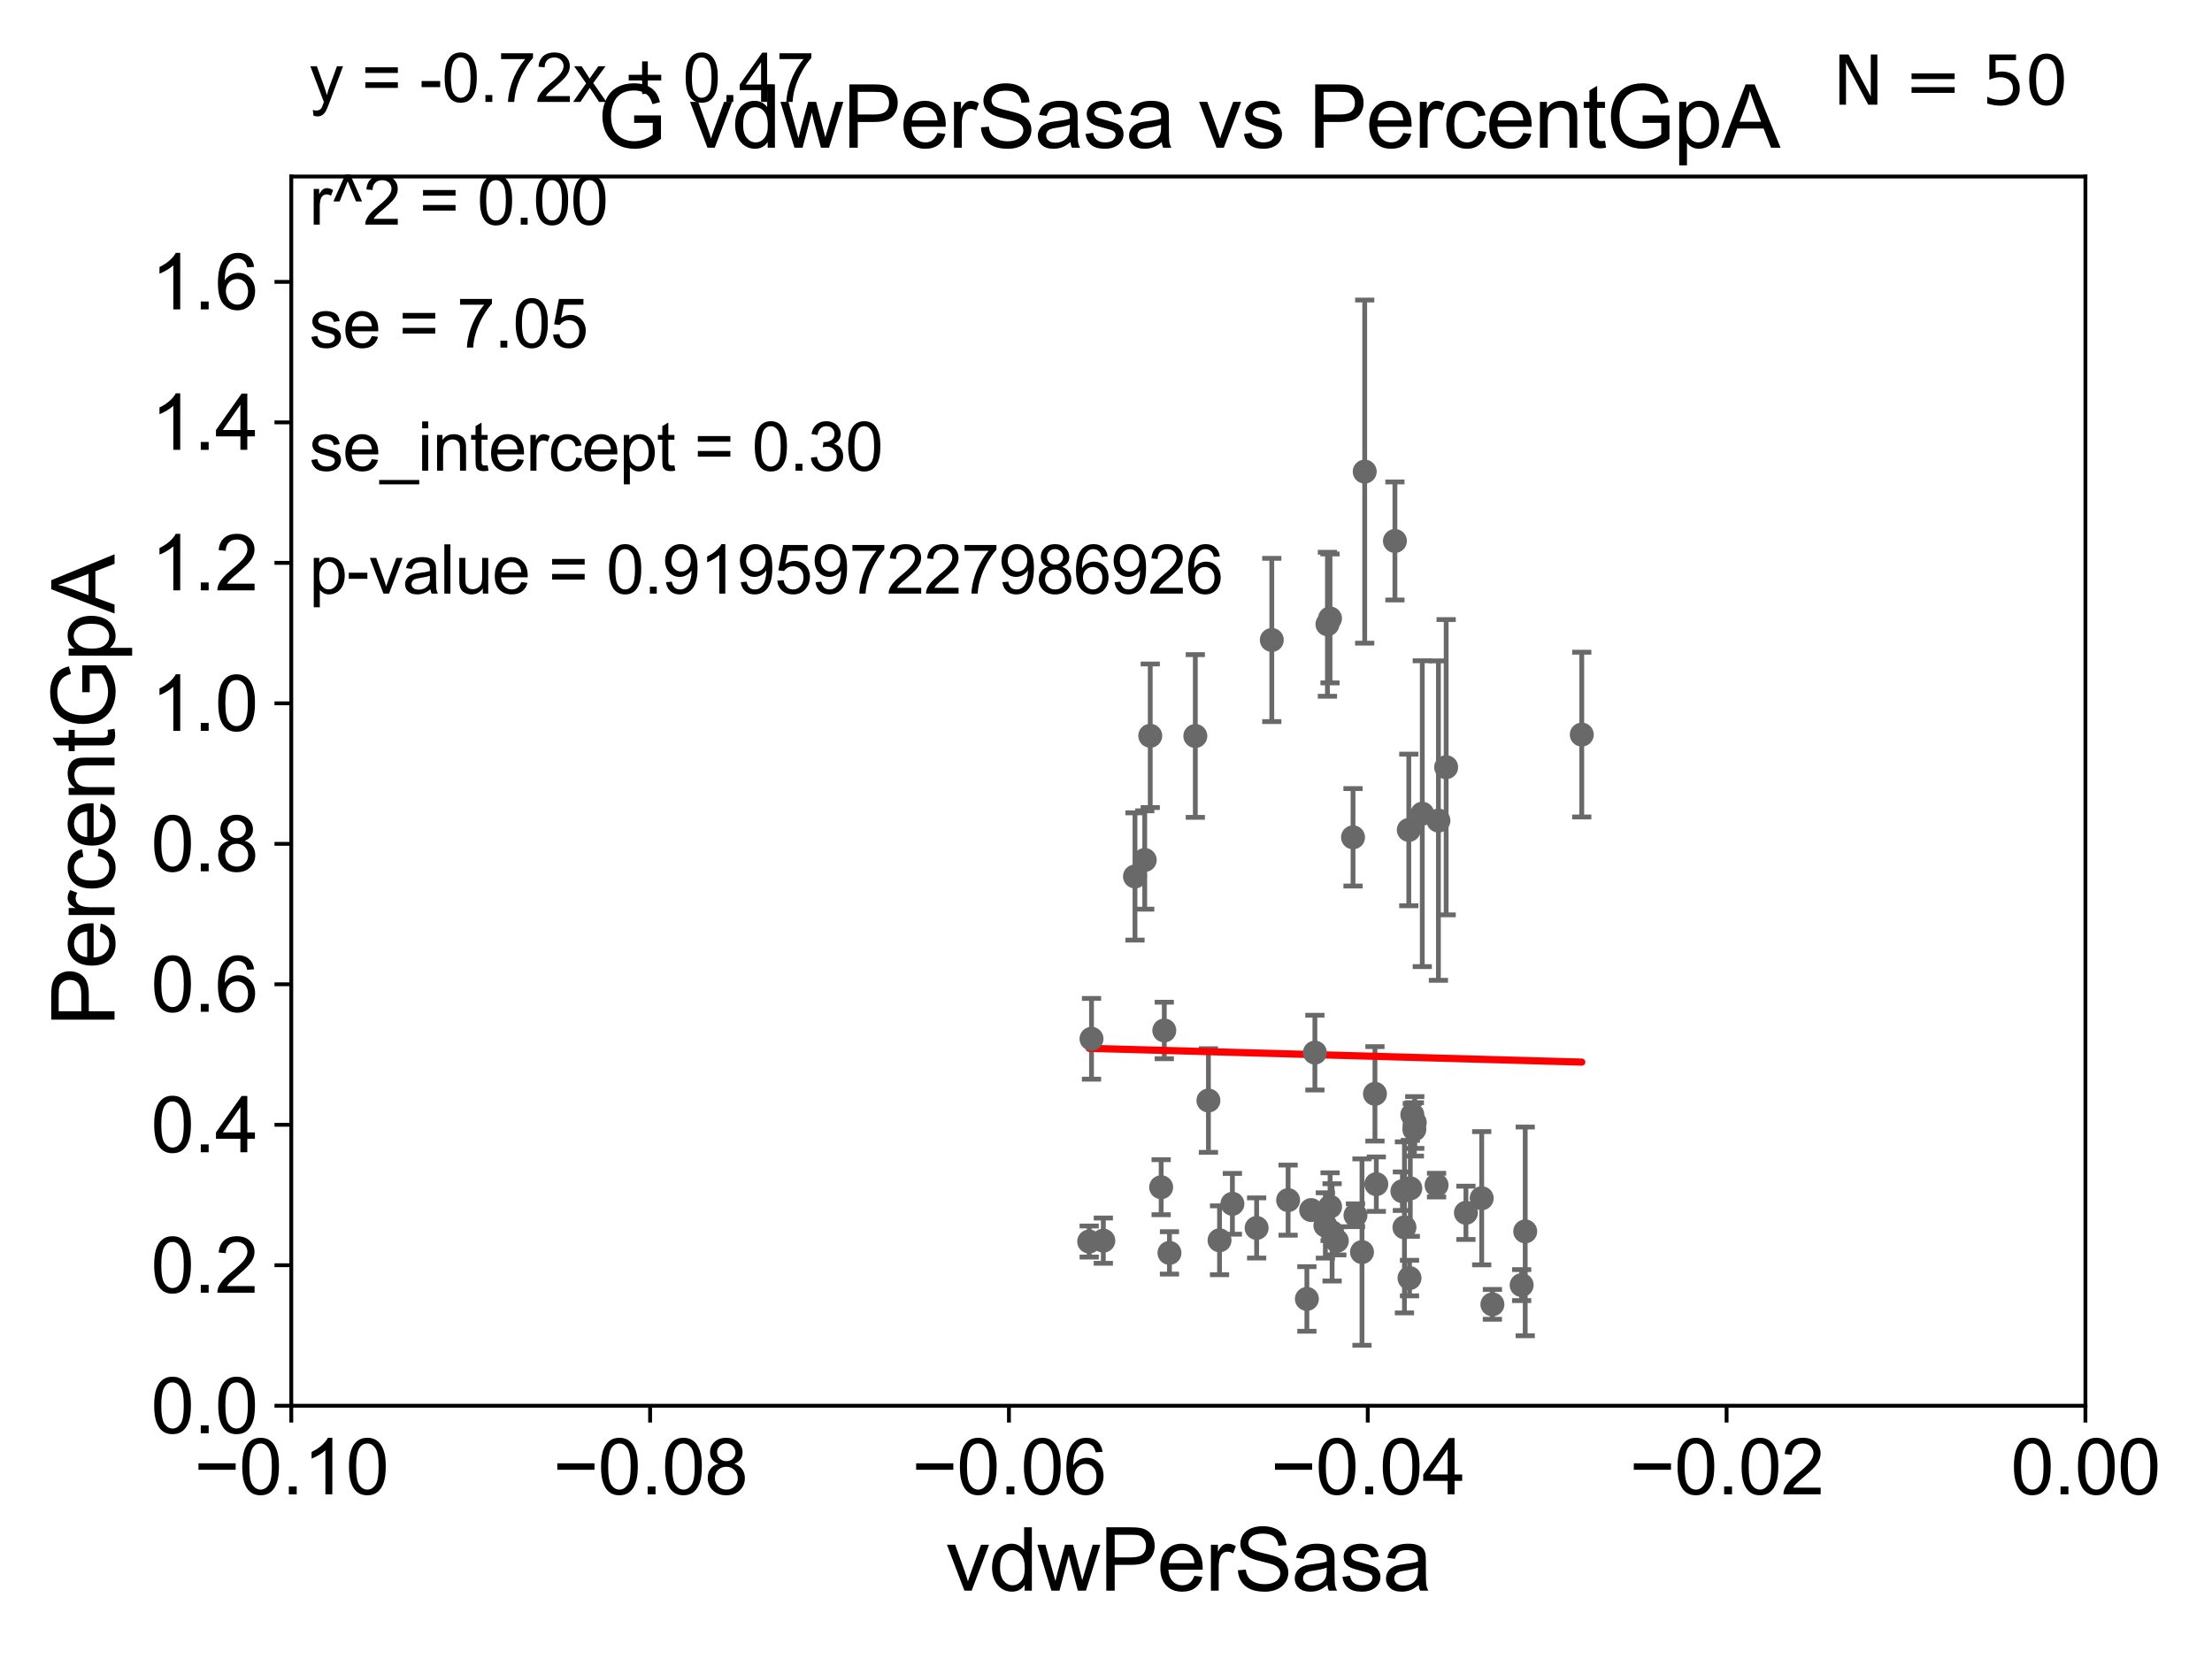 <?xml version="1.0" encoding="utf-8" standalone="no"?>
<!DOCTYPE svg PUBLIC "-//W3C//DTD SVG 1.1//EN"
  "http://www.w3.org/Graphics/SVG/1.1/DTD/svg11.dtd">
<svg xmlns:xlink="http://www.w3.org/1999/xlink" width="460.8pt" height="345.6pt" viewBox="0 0 460.8 345.6" xmlns="http://www.w3.org/2000/svg" version="1.1">
 <defs>
  <style type="text/css">*{stroke-linejoin: round; stroke-linecap: butt}</style>
 </defs>
 <g id="figure_1">
  <g id="patch_1">
   <path d="M 0 345.6 
L 460.8 345.6 
L 460.8 0 
L 0 0 
z
" style="fill: #ffffff"/>
  </g>
  <g id="axes_1">
   <g id="patch_2">
    <path d="M 60.68 292.84 
L 434.43 292.84 
L 434.43 36.775 
L 60.68 36.775 
z
" style="fill: #ffffff"/>
   </g>
   <g id="PathCollection_1">
    <defs>
     <path id="mda7155a7dc" d="M 0 1.118 
C 0.297 1.118 0.581 1 0.791 0.791 
C 1 0.581 1.118 0.297 1.118 0 
C 1.118 -0.297 1 -0.581 0.791 -0.791 
C 0.581 -1 0.297 -1.118 0 -1.118 
C -0.297 -1.118 -0.581 -1 -0.791 -0.791 
C -1 -0.581 -1.118 -0.297 -1.118 0 
C -1.118 0.297 -1 0.581 -0.791 0.791 
C -0.581 1 -0.297 1.118 0 1.118 
z
" style="stroke: #696969"/>
    </defs>
    <g clip-path="url(#p3c24a3adcf)">
     <use xlink:href="#mda7155a7dc" x="278.483" y="258.487" style="fill: #696969; stroke: #696969"/>
     <use xlink:href="#mda7155a7dc" x="277.5" y="256.723" style="fill: #696969; stroke: #696969"/>
     <use xlink:href="#mda7155a7dc" x="268.336" y="250.009" style="fill: #696969; stroke: #696969"/>
     <use xlink:href="#mda7155a7dc" x="308.668" y="249.613" style="fill: #696969; stroke: #696969"/>
     <use xlink:href="#mda7155a7dc" x="301.26" y="159.824" style="fill: #696969; stroke: #696969"/>
     <use xlink:href="#mda7155a7dc" x="282.373" y="253.157" style="fill: #696969; stroke: #696969"/>
     <use xlink:href="#mda7155a7dc" x="243.62" y="261.002" style="fill: #696969; stroke: #696969"/>
     <use xlink:href="#mda7155a7dc" x="299.648" y="170.946" style="fill: #696969; stroke: #696969"/>
     <use xlink:href="#mda7155a7dc" x="299.263" y="246.885" style="fill: #696969; stroke: #696969"/>
     <use xlink:href="#mda7155a7dc" x="242.545" y="214.664" style="fill: #696969; stroke: #696969"/>
     <use xlink:href="#mda7155a7dc" x="305.381" y="252.65" style="fill: #696969; stroke: #696969"/>
     <use xlink:href="#mda7155a7dc" x="241.889" y="247.319" style="fill: #696969; stroke: #696969"/>
     <use xlink:href="#mda7155a7dc" x="310.895" y="271.722" style="fill: #696969; stroke: #696969"/>
     <use xlink:href="#mda7155a7dc" x="296.287" y="169.507" style="fill: #696969; stroke: #696969"/>
     <use xlink:href="#mda7155a7dc" x="273.916" y="219.277" style="fill: #696969; stroke: #696969"/>
     <use xlink:href="#mda7155a7dc" x="276.099" y="255.283" style="fill: #696969; stroke: #696969"/>
     <use xlink:href="#mda7155a7dc" x="286.428" y="227.866" style="fill: #696969; stroke: #696969"/>
     <use xlink:href="#mda7155a7dc" x="251.737" y="229.259" style="fill: #696969; stroke: #696969"/>
     <use xlink:href="#mda7155a7dc" x="317.732" y="256.522" style="fill: #696969; stroke: #696969"/>
     <use xlink:href="#mda7155a7dc" x="290.588" y="112.694" style="fill: #696969; stroke: #696969"/>
     <use xlink:href="#mda7155a7dc" x="261.781" y="255.803" style="fill: #696969; stroke: #696969"/>
     <use xlink:href="#mda7155a7dc" x="292.573" y="255.685" style="fill: #696969; stroke: #696969"/>
     <use xlink:href="#mda7155a7dc" x="292.147" y="248.15" style="fill: #696969; stroke: #696969"/>
     <use xlink:href="#mda7155a7dc" x="293.789" y="247.556" style="fill: #696969; stroke: #696969"/>
     <use xlink:href="#mda7155a7dc" x="294.636" y="235.267" style="fill: #696969; stroke: #696969"/>
     <use xlink:href="#mda7155a7dc" x="293.479" y="172.893" style="fill: #696969; stroke: #696969"/>
     <use xlink:href="#mda7155a7dc" x="293.627" y="266.248" style="fill: #696969; stroke: #696969"/>
     <use xlink:href="#mda7155a7dc" x="256.73" y="250.776" style="fill: #696969; stroke: #696969"/>
     <use xlink:href="#mda7155a7dc" x="273.139" y="252.081" style="fill: #696969; stroke: #696969"/>
     <use xlink:href="#mda7155a7dc" x="238.469" y="179.153" style="fill: #696969; stroke: #696969"/>
     <use xlink:href="#mda7155a7dc" x="239.618" y="153.276" style="fill: #696969; stroke: #696969"/>
     <use xlink:href="#mda7155a7dc" x="281.858" y="174.428" style="fill: #696969; stroke: #696969"/>
     <use xlink:href="#mda7155a7dc" x="286.709" y="246.685" style="fill: #696969; stroke: #696969"/>
     <use xlink:href="#mda7155a7dc" x="227.382" y="216.4" style="fill: #696969; stroke: #696969"/>
     <use xlink:href="#mda7155a7dc" x="294.719" y="233.836" style="fill: #696969; stroke: #696969"/>
     <use xlink:href="#mda7155a7dc" x="284.294" y="98.244" style="fill: #696969; stroke: #696969"/>
     <use xlink:href="#mda7155a7dc" x="316.989" y="267.707" style="fill: #696969; stroke: #696969"/>
     <use xlink:href="#mda7155a7dc" x="254.052" y="258.374" style="fill: #696969; stroke: #696969"/>
     <use xlink:href="#mda7155a7dc" x="277.065" y="128.83" style="fill: #696969; stroke: #696969"/>
     <use xlink:href="#mda7155a7dc" x="236.439" y="182.58" style="fill: #696969; stroke: #696969"/>
     <use xlink:href="#mda7155a7dc" x="277.081" y="251.376" style="fill: #696969; stroke: #696969"/>
     <use xlink:href="#mda7155a7dc" x="264.938" y="133.316" style="fill: #696969; stroke: #696969"/>
     <use xlink:href="#mda7155a7dc" x="226.898" y="258.634" style="fill: #696969; stroke: #696969"/>
     <use xlink:href="#mda7155a7dc" x="229.843" y="258.452" style="fill: #696969; stroke: #696969"/>
     <use xlink:href="#mda7155a7dc" x="329.511" y="153.029" style="fill: #696969; stroke: #696969"/>
     <use xlink:href="#mda7155a7dc" x="283.727" y="260.834" style="fill: #696969; stroke: #696969"/>
     <use xlink:href="#mda7155a7dc" x="249.008" y="153.321" style="fill: #696969; stroke: #696969"/>
     <use xlink:href="#mda7155a7dc" x="294.211" y="232.212" style="fill: #696969; stroke: #696969"/>
     <use xlink:href="#mda7155a7dc" x="272.248" y="270.59" style="fill: #696969; stroke: #696969"/>
     <use xlink:href="#mda7155a7dc" x="276.529" y="130.045" style="fill: #696969; stroke: #696969"/>
    </g>
   </g>
   <g id="matplotlib.axis_1">
    <g id="xtick_1">
     <g id="line2d_1">
      <defs>
       <path id="mf4cd183dc4" d="M 0 0 
L 0 3.5 
" style="stroke: #000000; stroke-width: 0.8"/>
      </defs>
      <g>
       <use xlink:href="#mf4cd183dc4" x="60.68" y="292.84" style="stroke: #000000; stroke-width: 0.8"/>
      </g>
     </g>
     <g id="text_1">
      <!-- −0.10 -->
      <g transform="translate(40.439 311.293)scale(0.16 -0.16)">
       <defs>
        <path id="ArialMT-2212" d="M 3381 1997 
L 356 1997 
L 356 2522 
L 3381 2522 
L 3381 1997 
z
" transform="scale(0.016)"/>
        <path id="ArialMT-30" d="M 266 2259 
Q 266 3072 433 3567 
Q 600 4063 929 4331 
Q 1259 4600 1759 4600 
Q 2128 4600 2406 4451 
Q 2684 4303 2865 4023 
Q 3047 3744 3150 3342 
Q 3253 2941 3253 2259 
Q 3253 1453 3087 958 
Q 2922 463 2592 192 
Q 2263 -78 1759 -78 
Q 1097 -78 719 397 
Q 266 969 266 2259 
z
M 844 2259 
Q 844 1131 1108 757 
Q 1372 384 1759 384 
Q 2147 384 2411 759 
Q 2675 1134 2675 2259 
Q 2675 3391 2411 3762 
Q 2147 4134 1753 4134 
Q 1366 4134 1134 3806 
Q 844 3388 844 2259 
z
" transform="scale(0.016)"/>
        <path id="ArialMT-2e" d="M 581 0 
L 581 641 
L 1222 641 
L 1222 0 
L 581 0 
z
" transform="scale(0.016)"/>
        <path id="ArialMT-31" d="M 2384 0 
L 1822 0 
L 1822 3584 
Q 1619 3391 1289 3197 
Q 959 3003 697 2906 
L 697 3450 
Q 1169 3672 1522 3987 
Q 1875 4303 2022 4600 
L 2384 4600 
L 2384 0 
z
" transform="scale(0.016)"/>
       </defs>
       <use xlink:href="#ArialMT-2212"/>
       <use xlink:href="#ArialMT-30" x="58.398"/>
       <use xlink:href="#ArialMT-2e" x="114.014"/>
       <use xlink:href="#ArialMT-31" x="141.797"/>
       <use xlink:href="#ArialMT-30" x="197.412"/>
      </g>
     </g>
    </g>
    <g id="xtick_2">
     <g id="line2d_2">
      <g>
       <use xlink:href="#mf4cd183dc4" x="135.43" y="292.84" style="stroke: #000000; stroke-width: 0.8"/>
      </g>
     </g>
     <g id="text_2">
      <!-- −0.08 -->
      <g transform="translate(115.189 311.293)scale(0.16 -0.16)">
       <defs>
        <path id="ArialMT-38" d="M 1131 2484 
Q 781 2613 612 2850 
Q 444 3088 444 3419 
Q 444 3919 803 4259 
Q 1163 4600 1759 4600 
Q 2359 4600 2725 4251 
Q 3091 3903 3091 3403 
Q 3091 3084 2923 2848 
Q 2756 2613 2416 2484 
Q 2838 2347 3058 2040 
Q 3278 1734 3278 1309 
Q 3278 722 2862 322 
Q 2447 -78 1769 -78 
Q 1091 -78 675 323 
Q 259 725 259 1325 
Q 259 1772 486 2073 
Q 713 2375 1131 2484 
z
M 1019 3438 
Q 1019 3113 1228 2906 
Q 1438 2700 1772 2700 
Q 2097 2700 2305 2904 
Q 2513 3109 2513 3406 
Q 2513 3716 2298 3927 
Q 2084 4138 1766 4138 
Q 1444 4138 1231 3931 
Q 1019 3725 1019 3438 
z
M 838 1322 
Q 838 1081 952 856 
Q 1066 631 1291 507 
Q 1516 384 1775 384 
Q 2178 384 2440 643 
Q 2703 903 2703 1303 
Q 2703 1709 2433 1975 
Q 2163 2241 1756 2241 
Q 1359 2241 1098 1978 
Q 838 1716 838 1322 
z
" transform="scale(0.016)"/>
       </defs>
       <use xlink:href="#ArialMT-2212"/>
       <use xlink:href="#ArialMT-30" x="58.398"/>
       <use xlink:href="#ArialMT-2e" x="114.014"/>
       <use xlink:href="#ArialMT-30" x="141.797"/>
       <use xlink:href="#ArialMT-38" x="197.412"/>
      </g>
     </g>
    </g>
    <g id="xtick_3">
     <g id="line2d_3">
      <g>
       <use xlink:href="#mf4cd183dc4" x="210.18" y="292.84" style="stroke: #000000; stroke-width: 0.8"/>
      </g>
     </g>
     <g id="text_3">
      <!-- −0.06 -->
      <g transform="translate(189.939 311.293)scale(0.16 -0.16)">
       <defs>
        <path id="ArialMT-36" d="M 3184 3459 
L 2625 3416 
Q 2550 3747 2413 3897 
Q 2184 4138 1850 4138 
Q 1581 4138 1378 3988 
Q 1113 3794 959 3422 
Q 806 3050 800 2363 
Q 1003 2672 1297 2822 
Q 1591 2972 1913 2972 
Q 2475 2972 2870 2558 
Q 3266 2144 3266 1488 
Q 3266 1056 3080 686 
Q 2894 316 2569 119 
Q 2244 -78 1831 -78 
Q 1128 -78 684 439 
Q 241 956 241 2144 
Q 241 3472 731 4075 
Q 1159 4600 1884 4600 
Q 2425 4600 2770 4297 
Q 3116 3994 3184 3459 
z
M 888 1484 
Q 888 1194 1011 928 
Q 1134 663 1356 523 
Q 1578 384 1822 384 
Q 2178 384 2434 671 
Q 2691 959 2691 1453 
Q 2691 1928 2437 2201 
Q 2184 2475 1800 2475 
Q 1419 2475 1153 2201 
Q 888 1928 888 1484 
z
" transform="scale(0.016)"/>
       </defs>
       <use xlink:href="#ArialMT-2212"/>
       <use xlink:href="#ArialMT-30" x="58.398"/>
       <use xlink:href="#ArialMT-2e" x="114.014"/>
       <use xlink:href="#ArialMT-30" x="141.797"/>
       <use xlink:href="#ArialMT-36" x="197.412"/>
      </g>
     </g>
    </g>
    <g id="xtick_4">
     <g id="line2d_4">
      <g>
       <use xlink:href="#mf4cd183dc4" x="284.93" y="292.84" style="stroke: #000000; stroke-width: 0.8"/>
      </g>
     </g>
     <g id="text_4">
      <!-- −0.04 -->
      <g transform="translate(264.689 311.293)scale(0.16 -0.16)">
       <defs>
        <path id="ArialMT-34" d="M 2069 0 
L 2069 1097 
L 81 1097 
L 81 1613 
L 2172 4581 
L 2631 4581 
L 2631 1613 
L 3250 1613 
L 3250 1097 
L 2631 1097 
L 2631 0 
L 2069 0 
z
M 2069 1613 
L 2069 3678 
L 634 1613 
L 2069 1613 
z
" transform="scale(0.016)"/>
       </defs>
       <use xlink:href="#ArialMT-2212"/>
       <use xlink:href="#ArialMT-30" x="58.398"/>
       <use xlink:href="#ArialMT-2e" x="114.014"/>
       <use xlink:href="#ArialMT-30" x="141.797"/>
       <use xlink:href="#ArialMT-34" x="197.412"/>
      </g>
     </g>
    </g>
    <g id="xtick_5">
     <g id="line2d_5">
      <g>
       <use xlink:href="#mf4cd183dc4" x="359.68" y="292.84" style="stroke: #000000; stroke-width: 0.8"/>
      </g>
     </g>
     <g id="text_5">
      <!-- −0.02 -->
      <g transform="translate(339.439 311.293)scale(0.16 -0.16)">
       <defs>
        <path id="ArialMT-32" d="M 3222 541 
L 3222 0 
L 194 0 
Q 188 203 259 391 
Q 375 700 629 1000 
Q 884 1300 1366 1694 
Q 2113 2306 2375 2664 
Q 2638 3022 2638 3341 
Q 2638 3675 2398 3904 
Q 2159 4134 1775 4134 
Q 1369 4134 1125 3890 
Q 881 3647 878 3216 
L 300 3275 
Q 359 3922 746 4261 
Q 1134 4600 1788 4600 
Q 2447 4600 2831 4234 
Q 3216 3869 3216 3328 
Q 3216 3053 3103 2787 
Q 2991 2522 2730 2228 
Q 2469 1934 1863 1422 
Q 1356 997 1212 845 
Q 1069 694 975 541 
L 3222 541 
z
" transform="scale(0.016)"/>
       </defs>
       <use xlink:href="#ArialMT-2212"/>
       <use xlink:href="#ArialMT-30" x="58.398"/>
       <use xlink:href="#ArialMT-2e" x="114.014"/>
       <use xlink:href="#ArialMT-30" x="141.797"/>
       <use xlink:href="#ArialMT-32" x="197.412"/>
      </g>
     </g>
    </g>
    <g id="xtick_6">
     <g id="line2d_6">
      <g>
       <use xlink:href="#mf4cd183dc4" x="434.43" y="292.84" style="stroke: #000000; stroke-width: 0.8"/>
      </g>
     </g>
     <g id="text_6">
      <!-- 0.00 -->
      <g transform="translate(418.861 311.293)scale(0.16 -0.16)">
       <use xlink:href="#ArialMT-30"/>
       <use xlink:href="#ArialMT-2e" x="55.615"/>
       <use xlink:href="#ArialMT-30" x="83.398"/>
       <use xlink:href="#ArialMT-30" x="139.014"/>
      </g>
     </g>
    </g>
    <g id="text_7">
     <!-- vdwPerSasa -->
     <g transform="translate(197.033 331.357)scale(0.18 -0.18)">
      <defs>
       <path id="ArialMT-76" d="M 1344 0 
L 81 3319 
L 675 3319 
L 1388 1331 
Q 1503 1009 1600 663 
Q 1675 925 1809 1294 
L 2547 3319 
L 3125 3319 
L 1869 0 
L 1344 0 
z
" transform="scale(0.016)"/>
       <path id="ArialMT-64" d="M 2575 0 
L 2575 419 
Q 2259 -75 1647 -75 
Q 1250 -75 917 144 
Q 584 363 401 755 
Q 219 1147 219 1656 
Q 219 2153 384 2558 
Q 550 2963 881 3178 
Q 1213 3394 1622 3394 
Q 1922 3394 2156 3267 
Q 2391 3141 2538 2938 
L 2538 4581 
L 3097 4581 
L 3097 0 
L 2575 0 
z
M 797 1656 
Q 797 1019 1065 703 
Q 1334 388 1700 388 
Q 2069 388 2326 689 
Q 2584 991 2584 1609 
Q 2584 2291 2321 2609 
Q 2059 2928 1675 2928 
Q 1300 2928 1048 2622 
Q 797 2316 797 1656 
z
" transform="scale(0.016)"/>
       <path id="ArialMT-77" d="M 1034 0 
L 19 3319 
L 600 3319 
L 1128 1403 
L 1325 691 
Q 1338 744 1497 1375 
L 2025 3319 
L 2603 3319 
L 3100 1394 
L 3266 759 
L 3456 1400 
L 4025 3319 
L 4572 3319 
L 3534 0 
L 2950 0 
L 2422 1988 
L 2294 2553 
L 1622 0 
L 1034 0 
z
" transform="scale(0.016)"/>
       <path id="ArialMT-50" d="M 494 0 
L 494 4581 
L 2222 4581 
Q 2678 4581 2919 4538 
Q 3256 4481 3484 4323 
Q 3713 4166 3852 3881 
Q 3991 3597 3991 3256 
Q 3991 2672 3619 2267 
Q 3247 1863 2275 1863 
L 1100 1863 
L 1100 0 
L 494 0 
z
M 1100 2403 
L 2284 2403 
Q 2872 2403 3119 2622 
Q 3366 2841 3366 3238 
Q 3366 3525 3220 3729 
Q 3075 3934 2838 4000 
Q 2684 4041 2272 4041 
L 1100 4041 
L 1100 2403 
z
" transform="scale(0.016)"/>
       <path id="ArialMT-65" d="M 2694 1069 
L 3275 997 
Q 3138 488 2766 206 
Q 2394 -75 1816 -75 
Q 1088 -75 661 373 
Q 234 822 234 1631 
Q 234 2469 665 2931 
Q 1097 3394 1784 3394 
Q 2450 3394 2872 2941 
Q 3294 2488 3294 1666 
Q 3294 1616 3291 1516 
L 816 1516 
Q 847 969 1125 678 
Q 1403 388 1819 388 
Q 2128 388 2347 550 
Q 2566 713 2694 1069 
z
M 847 1978 
L 2700 1978 
Q 2663 2397 2488 2606 
Q 2219 2931 1791 2931 
Q 1403 2931 1139 2672 
Q 875 2413 847 1978 
z
" transform="scale(0.016)"/>
       <path id="ArialMT-72" d="M 416 0 
L 416 3319 
L 922 3319 
L 922 2816 
Q 1116 3169 1280 3281 
Q 1444 3394 1641 3394 
Q 1925 3394 2219 3213 
L 2025 2691 
Q 1819 2813 1613 2813 
Q 1428 2813 1281 2702 
Q 1134 2591 1072 2394 
Q 978 2094 978 1738 
L 978 0 
L 416 0 
z
" transform="scale(0.016)"/>
       <path id="ArialMT-53" d="M 288 1472 
L 859 1522 
Q 900 1178 1048 958 
Q 1197 738 1509 602 
Q 1822 466 2213 466 
Q 2559 466 2825 569 
Q 3091 672 3220 851 
Q 3350 1031 3350 1244 
Q 3350 1459 3225 1620 
Q 3100 1781 2813 1891 
Q 2628 1963 1997 2114 
Q 1366 2266 1113 2400 
Q 784 2572 623 2826 
Q 463 3081 463 3397 
Q 463 3744 659 4045 
Q 856 4347 1234 4503 
Q 1613 4659 2075 4659 
Q 2584 4659 2973 4495 
Q 3363 4331 3572 4012 
Q 3781 3694 3797 3291 
L 3216 3247 
Q 3169 3681 2898 3903 
Q 2628 4125 2100 4125 
Q 1550 4125 1298 3923 
Q 1047 3722 1047 3438 
Q 1047 3191 1225 3031 
Q 1400 2872 2139 2705 
Q 2878 2538 3153 2413 
Q 3553 2228 3743 1945 
Q 3934 1663 3934 1294 
Q 3934 928 3725 604 
Q 3516 281 3123 101 
Q 2731 -78 2241 -78 
Q 1619 -78 1198 103 
Q 778 284 539 648 
Q 300 1013 288 1472 
z
" transform="scale(0.016)"/>
       <path id="ArialMT-61" d="M 2588 409 
Q 2275 144 1986 34 
Q 1697 -75 1366 -75 
Q 819 -75 525 192 
Q 231 459 231 875 
Q 231 1119 342 1320 
Q 453 1522 633 1644 
Q 813 1766 1038 1828 
Q 1203 1872 1538 1913 
Q 2219 1994 2541 2106 
Q 2544 2222 2544 2253 
Q 2544 2597 2384 2738 
Q 2169 2928 1744 2928 
Q 1347 2928 1158 2789 
Q 969 2650 878 2297 
L 328 2372 
Q 403 2725 575 2942 
Q 747 3159 1072 3276 
Q 1397 3394 1825 3394 
Q 2250 3394 2515 3294 
Q 2781 3194 2906 3042 
Q 3031 2891 3081 2659 
Q 3109 2516 3109 2141 
L 3109 1391 
Q 3109 606 3145 398 
Q 3181 191 3288 0 
L 2700 0 
Q 2613 175 2588 409 
z
M 2541 1666 
Q 2234 1541 1622 1453 
Q 1275 1403 1131 1340 
Q 988 1278 909 1158 
Q 831 1038 831 891 
Q 831 666 1001 516 
Q 1172 366 1500 366 
Q 1825 366 2078 508 
Q 2331 650 2450 897 
Q 2541 1088 2541 1459 
L 2541 1666 
z
" transform="scale(0.016)"/>
       <path id="ArialMT-73" d="M 197 991 
L 753 1078 
Q 800 744 1014 566 
Q 1228 388 1613 388 
Q 2000 388 2187 545 
Q 2375 703 2375 916 
Q 2375 1106 2209 1216 
Q 2094 1291 1634 1406 
Q 1016 1563 777 1677 
Q 538 1791 414 1992 
Q 291 2194 291 2438 
Q 291 2659 392 2848 
Q 494 3038 669 3163 
Q 800 3259 1026 3326 
Q 1253 3394 1513 3394 
Q 1903 3394 2198 3281 
Q 2494 3169 2634 2976 
Q 2775 2784 2828 2463 
L 2278 2388 
Q 2241 2644 2061 2787 
Q 1881 2931 1553 2931 
Q 1166 2931 1000 2803 
Q 834 2675 834 2503 
Q 834 2394 903 2306 
Q 972 2216 1119 2156 
Q 1203 2125 1616 2013 
Q 2213 1853 2448 1751 
Q 2684 1650 2818 1456 
Q 2953 1263 2953 975 
Q 2953 694 2789 445 
Q 2625 197 2315 61 
Q 2006 -75 1616 -75 
Q 969 -75 630 194 
Q 291 463 197 991 
z
" transform="scale(0.016)"/>
      </defs>
      <use xlink:href="#ArialMT-76"/>
      <use xlink:href="#ArialMT-64" x="50"/>
      <use xlink:href="#ArialMT-77" x="105.615"/>
      <use xlink:href="#ArialMT-50" x="177.832"/>
      <use xlink:href="#ArialMT-65" x="244.531"/>
      <use xlink:href="#ArialMT-72" x="300.146"/>
      <use xlink:href="#ArialMT-53" x="333.447"/>
      <use xlink:href="#ArialMT-61" x="400.146"/>
      <use xlink:href="#ArialMT-73" x="455.762"/>
      <use xlink:href="#ArialMT-61" x="505.762"/>
     </g>
    </g>
   </g>
   <g id="matplotlib.axis_2">
    <g id="ytick_1">
     <g id="line2d_7">
      <defs>
       <path id="m2ed7dac596" d="M 0 0 
L -3.5 0 
" style="stroke: #000000; stroke-width: 0.8"/>
      </defs>
      <g>
       <use xlink:href="#m2ed7dac596" x="60.68" y="292.84" style="stroke: #000000; stroke-width: 0.8"/>
      </g>
     </g>
     <g id="text_8">
      <!-- 0.0 -->
      <g transform="translate(31.44 298.566)scale(0.16 -0.16)">
       <use xlink:href="#ArialMT-30"/>
       <use xlink:href="#ArialMT-2e" x="55.615"/>
       <use xlink:href="#ArialMT-30" x="83.398"/>
      </g>
     </g>
    </g>
    <g id="ytick_2">
     <g id="line2d_8">
      <g>
       <use xlink:href="#m2ed7dac596" x="60.68" y="263.575" style="stroke: #000000; stroke-width: 0.8"/>
      </g>
     </g>
     <g id="text_9">
      <!-- 0.2 -->
      <g transform="translate(31.44 269.302)scale(0.16 -0.16)">
       <use xlink:href="#ArialMT-30"/>
       <use xlink:href="#ArialMT-2e" x="55.615"/>
       <use xlink:href="#ArialMT-32" x="83.398"/>
      </g>
     </g>
    </g>
    <g id="ytick_3">
     <g id="line2d_9">
      <g>
       <use xlink:href="#m2ed7dac596" x="60.68" y="234.311" style="stroke: #000000; stroke-width: 0.8"/>
      </g>
     </g>
     <g id="text_10">
      <!-- 0.4 -->
      <g transform="translate(31.44 240.037)scale(0.16 -0.16)">
       <use xlink:href="#ArialMT-30"/>
       <use xlink:href="#ArialMT-2e" x="55.615"/>
       <use xlink:href="#ArialMT-34" x="83.398"/>
      </g>
     </g>
    </g>
    <g id="ytick_4">
     <g id="line2d_10">
      <g>
       <use xlink:href="#m2ed7dac596" x="60.68" y="205.046" style="stroke: #000000; stroke-width: 0.8"/>
      </g>
     </g>
     <g id="text_11">
      <!-- 0.6 -->
      <g transform="translate(31.44 210.772)scale(0.16 -0.16)">
       <use xlink:href="#ArialMT-30"/>
       <use xlink:href="#ArialMT-2e" x="55.615"/>
       <use xlink:href="#ArialMT-36" x="83.398"/>
      </g>
     </g>
    </g>
    <g id="ytick_5">
     <g id="line2d_11">
      <g>
       <use xlink:href="#m2ed7dac596" x="60.68" y="175.782" style="stroke: #000000; stroke-width: 0.8"/>
      </g>
     </g>
     <g id="text_12">
      <!-- 0.8 -->
      <g transform="translate(31.44 181.508)scale(0.16 -0.16)">
       <use xlink:href="#ArialMT-30"/>
       <use xlink:href="#ArialMT-2e" x="55.615"/>
       <use xlink:href="#ArialMT-38" x="83.398"/>
      </g>
     </g>
    </g>
    <g id="ytick_6">
     <g id="line2d_12">
      <g>
       <use xlink:href="#m2ed7dac596" x="60.68" y="146.517" style="stroke: #000000; stroke-width: 0.8"/>
      </g>
     </g>
     <g id="text_13">
      <!-- 1.0 -->
      <g transform="translate(31.44 152.243)scale(0.16 -0.16)">
       <use xlink:href="#ArialMT-31"/>
       <use xlink:href="#ArialMT-2e" x="55.615"/>
       <use xlink:href="#ArialMT-30" x="83.398"/>
      </g>
     </g>
    </g>
    <g id="ytick_7">
     <g id="line2d_13">
      <g>
       <use xlink:href="#m2ed7dac596" x="60.68" y="117.252" style="stroke: #000000; stroke-width: 0.8"/>
      </g>
     </g>
     <g id="text_14">
      <!-- 1.2 -->
      <g transform="translate(31.44 122.979)scale(0.16 -0.16)">
       <use xlink:href="#ArialMT-31"/>
       <use xlink:href="#ArialMT-2e" x="55.615"/>
       <use xlink:href="#ArialMT-32" x="83.398"/>
      </g>
     </g>
    </g>
    <g id="ytick_8">
     <g id="line2d_14">
      <g>
       <use xlink:href="#m2ed7dac596" x="60.68" y="87.988" style="stroke: #000000; stroke-width: 0.8"/>
      </g>
     </g>
     <g id="text_15">
      <!-- 1.4 -->
      <g transform="translate(31.44 93.714)scale(0.16 -0.16)">
       <use xlink:href="#ArialMT-31"/>
       <use xlink:href="#ArialMT-2e" x="55.615"/>
       <use xlink:href="#ArialMT-34" x="83.398"/>
      </g>
     </g>
    </g>
    <g id="ytick_9">
     <g id="line2d_15">
      <g>
       <use xlink:href="#m2ed7dac596" x="60.68" y="58.723" style="stroke: #000000; stroke-width: 0.8"/>
      </g>
     </g>
     <g id="text_16">
      <!-- 1.6 -->
      <g transform="translate(31.44 64.45)scale(0.16 -0.16)">
       <use xlink:href="#ArialMT-31"/>
       <use xlink:href="#ArialMT-2e" x="55.615"/>
       <use xlink:href="#ArialMT-36" x="83.398"/>
      </g>
     </g>
    </g>
    <g id="text_17">
     <!-- PercentGpA -->
     <g transform="translate(23.863 213.831)rotate(-90)scale(0.18 -0.18)">
      <defs>
       <path id="ArialMT-63" d="M 2588 1216 
L 3141 1144 
Q 3050 572 2676 248 
Q 2303 -75 1759 -75 
Q 1078 -75 664 370 
Q 250 816 250 1647 
Q 250 2184 428 2587 
Q 606 2991 970 3192 
Q 1334 3394 1763 3394 
Q 2303 3394 2647 3120 
Q 2991 2847 3088 2344 
L 2541 2259 
Q 2463 2594 2264 2762 
Q 2066 2931 1784 2931 
Q 1359 2931 1093 2626 
Q 828 2322 828 1663 
Q 828 994 1084 691 
Q 1341 388 1753 388 
Q 2084 388 2306 591 
Q 2528 794 2588 1216 
z
" transform="scale(0.016)"/>
       <path id="ArialMT-6e" d="M 422 0 
L 422 3319 
L 928 3319 
L 928 2847 
Q 1294 3394 1984 3394 
Q 2284 3394 2536 3286 
Q 2788 3178 2913 3003 
Q 3038 2828 3088 2588 
Q 3119 2431 3119 2041 
L 3119 0 
L 2556 0 
L 2556 2019 
Q 2556 2363 2490 2533 
Q 2425 2703 2258 2804 
Q 2091 2906 1866 2906 
Q 1506 2906 1245 2678 
Q 984 2450 984 1813 
L 984 0 
L 422 0 
z
" transform="scale(0.016)"/>
       <path id="ArialMT-74" d="M 1650 503 
L 1731 6 
Q 1494 -44 1306 -44 
Q 1000 -44 831 53 
Q 663 150 594 308 
Q 525 466 525 972 
L 525 2881 
L 113 2881 
L 113 3319 
L 525 3319 
L 525 4141 
L 1084 4478 
L 1084 3319 
L 1650 3319 
L 1650 2881 
L 1084 2881 
L 1084 941 
Q 1084 700 1114 631 
Q 1144 563 1211 522 
Q 1278 481 1403 481 
Q 1497 481 1650 503 
z
" transform="scale(0.016)"/>
       <path id="ArialMT-47" d="M 2638 1797 
L 2638 2334 
L 4578 2338 
L 4578 638 
Q 4131 281 3656 101 
Q 3181 -78 2681 -78 
Q 2006 -78 1454 211 
Q 903 500 622 1047 
Q 341 1594 341 2269 
Q 341 2938 620 3517 
Q 900 4097 1425 4378 
Q 1950 4659 2634 4659 
Q 3131 4659 3532 4498 
Q 3934 4338 4162 4050 
Q 4391 3763 4509 3300 
L 3963 3150 
Q 3859 3500 3706 3700 
Q 3553 3900 3268 4020 
Q 2984 4141 2638 4141 
Q 2222 4141 1919 4014 
Q 1616 3888 1430 3681 
Q 1244 3475 1141 3228 
Q 966 2803 966 2306 
Q 966 1694 1177 1281 
Q 1388 869 1791 669 
Q 2194 469 2647 469 
Q 3041 469 3416 620 
Q 3791 772 3984 944 
L 3984 1797 
L 2638 1797 
z
" transform="scale(0.016)"/>
       <path id="ArialMT-70" d="M 422 -1272 
L 422 3319 
L 934 3319 
L 934 2888 
Q 1116 3141 1344 3267 
Q 1572 3394 1897 3394 
Q 2322 3394 2647 3175 
Q 2972 2956 3137 2557 
Q 3303 2159 3303 1684 
Q 3303 1175 3120 767 
Q 2938 359 2589 142 
Q 2241 -75 1856 -75 
Q 1575 -75 1351 44 
Q 1128 163 984 344 
L 984 -1272 
L 422 -1272 
z
M 931 1641 
Q 931 1000 1190 694 
Q 1450 388 1819 388 
Q 2194 388 2461 705 
Q 2728 1022 2728 1688 
Q 2728 2322 2467 2637 
Q 2206 2953 1844 2953 
Q 1484 2953 1207 2617 
Q 931 2281 931 1641 
z
" transform="scale(0.016)"/>
       <path id="ArialMT-41" d="M -9 0 
L 1750 4581 
L 2403 4581 
L 4278 0 
L 3588 0 
L 3053 1388 
L 1138 1388 
L 634 0 
L -9 0 
z
M 1313 1881 
L 2866 1881 
L 2388 3150 
Q 2169 3728 2063 4100 
Q 1975 3659 1816 3225 
L 1313 1881 
z
" transform="scale(0.016)"/>
      </defs>
      <use xlink:href="#ArialMT-50"/>
      <use xlink:href="#ArialMT-65" x="66.699"/>
      <use xlink:href="#ArialMT-72" x="122.314"/>
      <use xlink:href="#ArialMT-63" x="155.615"/>
      <use xlink:href="#ArialMT-65" x="205.615"/>
      <use xlink:href="#ArialMT-6e" x="261.23"/>
      <use xlink:href="#ArialMT-74" x="316.846"/>
      <use xlink:href="#ArialMT-47" x="344.629"/>
      <use xlink:href="#ArialMT-70" x="422.412"/>
      <use xlink:href="#ArialMT-41" x="478.027"/>
     </g>
    </g>
   </g>
   <g id="LineCollection_1">
    <path d="M 278.483 261.421 
L 278.483 255.553 
" clip-path="url(#p3c24a3adcf)" style="fill: none; stroke: #696969"/>
    <path d="M 277.5 266.86 
L 277.5 246.586 
" clip-path="url(#p3c24a3adcf)" style="fill: none; stroke: #696969"/>
    <path d="M 268.336 257.312 
L 268.336 242.705 
" clip-path="url(#p3c24a3adcf)" style="fill: none; stroke: #696969"/>
    <path d="M 308.668 263.493 
L 308.668 235.733 
" clip-path="url(#p3c24a3adcf)" style="fill: none; stroke: #696969"/>
    <path d="M 301.26 190.579 
L 301.26 129.068 
" clip-path="url(#p3c24a3adcf)" style="fill: none; stroke: #696969"/>
    <path d="M 282.373 255.535 
L 282.373 250.779 
" clip-path="url(#p3c24a3adcf)" style="fill: none; stroke: #696969"/>
    <path d="M 243.62 265.417 
L 243.62 256.587 
" clip-path="url(#p3c24a3adcf)" style="fill: none; stroke: #696969"/>
    <path d="M 299.648 204.216 
L 299.648 137.675 
" clip-path="url(#p3c24a3adcf)" style="fill: none; stroke: #696969"/>
    <path d="M 299.263 249.355 
L 299.263 244.416 
" clip-path="url(#p3c24a3adcf)" style="fill: none; stroke: #696969"/>
    <path d="M 242.545 220.552 
L 242.545 208.777 
" clip-path="url(#p3c24a3adcf)" style="fill: none; stroke: #696969"/>
    <path d="M 305.381 258.203 
L 305.381 247.098 
" clip-path="url(#p3c24a3adcf)" style="fill: none; stroke: #696969"/>
    <path d="M 241.889 253.048 
L 241.889 241.591 
" clip-path="url(#p3c24a3adcf)" style="fill: none; stroke: #696969"/>
    <path d="M 310.895 274.828 
L 310.895 268.615 
" clip-path="url(#p3c24a3adcf)" style="fill: none; stroke: #696969"/>
    <path d="M 296.287 201.362 
L 296.287 137.652 
" clip-path="url(#p3c24a3adcf)" style="fill: none; stroke: #696969"/>
    <path d="M 273.916 227.063 
L 273.916 211.491 
" clip-path="url(#p3c24a3adcf)" style="fill: none; stroke: #696969"/>
    <path d="M 276.099 262.089 
L 276.099 248.477 
" clip-path="url(#p3c24a3adcf)" style="fill: none; stroke: #696969"/>
    <path d="M 286.428 237.702 
L 286.428 218.03 
" clip-path="url(#p3c24a3adcf)" style="fill: none; stroke: #696969"/>
    <path d="M 251.737 240.051 
L 251.737 218.466 
" clip-path="url(#p3c24a3adcf)" style="fill: none; stroke: #696969"/>
    <path d="M 317.732 278.265 
L 317.732 234.779 
" clip-path="url(#p3c24a3adcf)" style="fill: none; stroke: #696969"/>
    <path d="M 290.588 124.987 
L 290.588 100.401 
" clip-path="url(#p3c24a3adcf)" style="fill: none; stroke: #696969"/>
    <path d="M 261.781 262.07 
L 261.781 249.537 
" clip-path="url(#p3c24a3adcf)" style="fill: none; stroke: #696969"/>
    <path d="M 292.573 273.5 
L 292.573 237.871 
" clip-path="url(#p3c24a3adcf)" style="fill: none; stroke: #696969"/>
    <path d="M 292.147 252.161 
L 292.147 244.14 
" clip-path="url(#p3c24a3adcf)" style="fill: none; stroke: #696969"/>
    <path d="M 293.789 257.55 
L 293.789 237.562 
" clip-path="url(#p3c24a3adcf)" style="fill: none; stroke: #696969"/>
    <path d="M 294.636 240.826 
L 294.636 229.709 
" clip-path="url(#p3c24a3adcf)" style="fill: none; stroke: #696969"/>
    <path d="M 293.479 188.684 
L 293.479 157.102 
" clip-path="url(#p3c24a3adcf)" style="fill: none; stroke: #696969"/>
    <path d="M 293.627 269.956 
L 293.627 262.541 
" clip-path="url(#p3c24a3adcf)" style="fill: none; stroke: #696969"/>
    <path d="M 256.73 257.105 
L 256.73 244.446 
" clip-path="url(#p3c24a3adcf)" style="fill: none; stroke: #696969"/>
    <path d="M 273.139 253.009 
L 273.139 251.154 
" clip-path="url(#p3c24a3adcf)" style="fill: none; stroke: #696969"/>
    <path d="M 238.469 189.393 
L 238.469 168.912 
" clip-path="url(#p3c24a3adcf)" style="fill: none; stroke: #696969"/>
    <path d="M 239.618 168.229 
L 239.618 138.323 
" clip-path="url(#p3c24a3adcf)" style="fill: none; stroke: #696969"/>
    <path d="M 281.858 184.578 
L 281.858 164.278 
" clip-path="url(#p3c24a3adcf)" style="fill: none; stroke: #696969"/>
    <path d="M 286.709 252.356 
L 286.709 241.013 
" clip-path="url(#p3c24a3adcf)" style="fill: none; stroke: #696969"/>
    <path d="M 227.382 224.807 
L 227.382 207.993 
" clip-path="url(#p3c24a3adcf)" style="fill: none; stroke: #696969"/>
    <path d="M 294.719 239.232 
L 294.719 228.441 
" clip-path="url(#p3c24a3adcf)" style="fill: none; stroke: #696969"/>
    <path d="M 284.294 133.986 
L 284.294 62.503 
" clip-path="url(#p3c24a3adcf)" style="fill: none; stroke: #696969"/>
    <path d="M 316.989 270.937 
L 316.989 264.478 
" clip-path="url(#p3c24a3adcf)" style="fill: none; stroke: #696969"/>
    <path d="M 254.052 265.551 
L 254.052 251.196 
" clip-path="url(#p3c24a3adcf)" style="fill: none; stroke: #696969"/>
    <path d="M 277.065 142.256 
L 277.065 115.404 
" clip-path="url(#p3c24a3adcf)" style="fill: none; stroke: #696969"/>
    <path d="M 236.439 195.833 
L 236.439 169.327 
" clip-path="url(#p3c24a3adcf)" style="fill: none; stroke: #696969"/>
    <path d="M 277.081 258.437 
L 277.081 244.315 
" clip-path="url(#p3c24a3adcf)" style="fill: none; stroke: #696969"/>
    <path d="M 264.938 150.319 
L 264.938 116.313 
" clip-path="url(#p3c24a3adcf)" style="fill: none; stroke: #696969"/>
    <path d="M 226.898 261.87 
L 226.898 255.397 
" clip-path="url(#p3c24a3adcf)" style="fill: none; stroke: #696969"/>
    <path d="M 229.843 263.167 
L 229.843 253.737 
" clip-path="url(#p3c24a3adcf)" style="fill: none; stroke: #696969"/>
    <path d="M 329.511 170.188 
L 329.511 135.87 
" clip-path="url(#p3c24a3adcf)" style="fill: none; stroke: #696969"/>
    <path d="M 283.727 280.25 
L 283.727 241.418 
" clip-path="url(#p3c24a3adcf)" style="fill: none; stroke: #696969"/>
    <path d="M 249.008 170.269 
L 249.008 136.372 
" clip-path="url(#p3c24a3adcf)" style="fill: none; stroke: #696969"/>
    <path d="M 294.211 234.539 
L 294.211 229.884 
" clip-path="url(#p3c24a3adcf)" style="fill: none; stroke: #696969"/>
    <path d="M 272.248 277.318 
L 272.248 263.863 
" clip-path="url(#p3c24a3adcf)" style="fill: none; stroke: #696969"/>
    <path d="M 276.529 145.04 
L 276.529 115.05 
" clip-path="url(#p3c24a3adcf)" style="fill: none; stroke: #696969"/>
   </g>
   <g id="line2d_16">
    <defs>
     <path id="md9a29c84a6" d="M 2 0 
L -2 -0 
" style="stroke: #696969"/>
    </defs>
    <g clip-path="url(#p3c24a3adcf)">
     <use xlink:href="#md9a29c84a6" x="278.483" y="261.421" style="fill: #696969; stroke: #696969"/>
     <use xlink:href="#md9a29c84a6" x="277.5" y="266.86" style="fill: #696969; stroke: #696969"/>
     <use xlink:href="#md9a29c84a6" x="268.336" y="257.312" style="fill: #696969; stroke: #696969"/>
     <use xlink:href="#md9a29c84a6" x="308.668" y="263.493" style="fill: #696969; stroke: #696969"/>
     <use xlink:href="#md9a29c84a6" x="301.26" y="190.579" style="fill: #696969; stroke: #696969"/>
     <use xlink:href="#md9a29c84a6" x="282.373" y="255.535" style="fill: #696969; stroke: #696969"/>
     <use xlink:href="#md9a29c84a6" x="243.62" y="265.417" style="fill: #696969; stroke: #696969"/>
     <use xlink:href="#md9a29c84a6" x="299.648" y="204.216" style="fill: #696969; stroke: #696969"/>
     <use xlink:href="#md9a29c84a6" x="299.263" y="249.355" style="fill: #696969; stroke: #696969"/>
     <use xlink:href="#md9a29c84a6" x="242.545" y="220.552" style="fill: #696969; stroke: #696969"/>
     <use xlink:href="#md9a29c84a6" x="305.381" y="258.203" style="fill: #696969; stroke: #696969"/>
     <use xlink:href="#md9a29c84a6" x="241.889" y="253.048" style="fill: #696969; stroke: #696969"/>
     <use xlink:href="#md9a29c84a6" x="310.895" y="274.828" style="fill: #696969; stroke: #696969"/>
     <use xlink:href="#md9a29c84a6" x="296.287" y="201.362" style="fill: #696969; stroke: #696969"/>
     <use xlink:href="#md9a29c84a6" x="273.916" y="227.063" style="fill: #696969; stroke: #696969"/>
     <use xlink:href="#md9a29c84a6" x="276.099" y="262.089" style="fill: #696969; stroke: #696969"/>
     <use xlink:href="#md9a29c84a6" x="286.428" y="237.702" style="fill: #696969; stroke: #696969"/>
     <use xlink:href="#md9a29c84a6" x="251.737" y="240.051" style="fill: #696969; stroke: #696969"/>
     <use xlink:href="#md9a29c84a6" x="317.732" y="278.265" style="fill: #696969; stroke: #696969"/>
     <use xlink:href="#md9a29c84a6" x="290.588" y="124.987" style="fill: #696969; stroke: #696969"/>
     <use xlink:href="#md9a29c84a6" x="261.781" y="262.07" style="fill: #696969; stroke: #696969"/>
     <use xlink:href="#md9a29c84a6" x="292.573" y="273.5" style="fill: #696969; stroke: #696969"/>
     <use xlink:href="#md9a29c84a6" x="292.147" y="252.161" style="fill: #696969; stroke: #696969"/>
     <use xlink:href="#md9a29c84a6" x="293.789" y="257.55" style="fill: #696969; stroke: #696969"/>
     <use xlink:href="#md9a29c84a6" x="294.636" y="240.826" style="fill: #696969; stroke: #696969"/>
     <use xlink:href="#md9a29c84a6" x="293.479" y="188.684" style="fill: #696969; stroke: #696969"/>
     <use xlink:href="#md9a29c84a6" x="293.627" y="269.956" style="fill: #696969; stroke: #696969"/>
     <use xlink:href="#md9a29c84a6" x="256.73" y="257.105" style="fill: #696969; stroke: #696969"/>
     <use xlink:href="#md9a29c84a6" x="273.139" y="253.009" style="fill: #696969; stroke: #696969"/>
     <use xlink:href="#md9a29c84a6" x="238.469" y="189.393" style="fill: #696969; stroke: #696969"/>
     <use xlink:href="#md9a29c84a6" x="239.618" y="168.229" style="fill: #696969; stroke: #696969"/>
     <use xlink:href="#md9a29c84a6" x="281.858" y="184.578" style="fill: #696969; stroke: #696969"/>
     <use xlink:href="#md9a29c84a6" x="286.709" y="252.356" style="fill: #696969; stroke: #696969"/>
     <use xlink:href="#md9a29c84a6" x="227.382" y="224.807" style="fill: #696969; stroke: #696969"/>
     <use xlink:href="#md9a29c84a6" x="294.719" y="239.232" style="fill: #696969; stroke: #696969"/>
     <use xlink:href="#md9a29c84a6" x="284.294" y="133.986" style="fill: #696969; stroke: #696969"/>
     <use xlink:href="#md9a29c84a6" x="316.989" y="270.937" style="fill: #696969; stroke: #696969"/>
     <use xlink:href="#md9a29c84a6" x="254.052" y="265.551" style="fill: #696969; stroke: #696969"/>
     <use xlink:href="#md9a29c84a6" x="277.065" y="142.256" style="fill: #696969; stroke: #696969"/>
     <use xlink:href="#md9a29c84a6" x="236.439" y="195.833" style="fill: #696969; stroke: #696969"/>
     <use xlink:href="#md9a29c84a6" x="277.081" y="258.437" style="fill: #696969; stroke: #696969"/>
     <use xlink:href="#md9a29c84a6" x="264.938" y="150.319" style="fill: #696969; stroke: #696969"/>
     <use xlink:href="#md9a29c84a6" x="226.898" y="261.87" style="fill: #696969; stroke: #696969"/>
     <use xlink:href="#md9a29c84a6" x="229.843" y="263.167" style="fill: #696969; stroke: #696969"/>
     <use xlink:href="#md9a29c84a6" x="329.511" y="170.188" style="fill: #696969; stroke: #696969"/>
     <use xlink:href="#md9a29c84a6" x="283.727" y="280.25" style="fill: #696969; stroke: #696969"/>
     <use xlink:href="#md9a29c84a6" x="249.008" y="170.269" style="fill: #696969; stroke: #696969"/>
     <use xlink:href="#md9a29c84a6" x="294.211" y="234.539" style="fill: #696969; stroke: #696969"/>
     <use xlink:href="#md9a29c84a6" x="272.248" y="277.318" style="fill: #696969; stroke: #696969"/>
     <use xlink:href="#md9a29c84a6" x="276.529" y="145.04" style="fill: #696969; stroke: #696969"/>
    </g>
   </g>
   <g id="line2d_17">
    <g clip-path="url(#p3c24a3adcf)">
     <use xlink:href="#md9a29c84a6" x="278.483" y="255.553" style="fill: #696969; stroke: #696969"/>
     <use xlink:href="#md9a29c84a6" x="277.5" y="246.586" style="fill: #696969; stroke: #696969"/>
     <use xlink:href="#md9a29c84a6" x="268.336" y="242.705" style="fill: #696969; stroke: #696969"/>
     <use xlink:href="#md9a29c84a6" x="308.668" y="235.733" style="fill: #696969; stroke: #696969"/>
     <use xlink:href="#md9a29c84a6" x="301.26" y="129.068" style="fill: #696969; stroke: #696969"/>
     <use xlink:href="#md9a29c84a6" x="282.373" y="250.779" style="fill: #696969; stroke: #696969"/>
     <use xlink:href="#md9a29c84a6" x="243.62" y="256.587" style="fill: #696969; stroke: #696969"/>
     <use xlink:href="#md9a29c84a6" x="299.648" y="137.675" style="fill: #696969; stroke: #696969"/>
     <use xlink:href="#md9a29c84a6" x="299.263" y="244.416" style="fill: #696969; stroke: #696969"/>
     <use xlink:href="#md9a29c84a6" x="242.545" y="208.777" style="fill: #696969; stroke: #696969"/>
     <use xlink:href="#md9a29c84a6" x="305.381" y="247.098" style="fill: #696969; stroke: #696969"/>
     <use xlink:href="#md9a29c84a6" x="241.889" y="241.591" style="fill: #696969; stroke: #696969"/>
     <use xlink:href="#md9a29c84a6" x="310.895" y="268.615" style="fill: #696969; stroke: #696969"/>
     <use xlink:href="#md9a29c84a6" x="296.287" y="137.652" style="fill: #696969; stroke: #696969"/>
     <use xlink:href="#md9a29c84a6" x="273.916" y="211.491" style="fill: #696969; stroke: #696969"/>
     <use xlink:href="#md9a29c84a6" x="276.099" y="248.477" style="fill: #696969; stroke: #696969"/>
     <use xlink:href="#md9a29c84a6" x="286.428" y="218.03" style="fill: #696969; stroke: #696969"/>
     <use xlink:href="#md9a29c84a6" x="251.737" y="218.466" style="fill: #696969; stroke: #696969"/>
     <use xlink:href="#md9a29c84a6" x="317.732" y="234.779" style="fill: #696969; stroke: #696969"/>
     <use xlink:href="#md9a29c84a6" x="290.588" y="100.401" style="fill: #696969; stroke: #696969"/>
     <use xlink:href="#md9a29c84a6" x="261.781" y="249.537" style="fill: #696969; stroke: #696969"/>
     <use xlink:href="#md9a29c84a6" x="292.573" y="237.871" style="fill: #696969; stroke: #696969"/>
     <use xlink:href="#md9a29c84a6" x="292.147" y="244.14" style="fill: #696969; stroke: #696969"/>
     <use xlink:href="#md9a29c84a6" x="293.789" y="237.562" style="fill: #696969; stroke: #696969"/>
     <use xlink:href="#md9a29c84a6" x="294.636" y="229.709" style="fill: #696969; stroke: #696969"/>
     <use xlink:href="#md9a29c84a6" x="293.479" y="157.102" style="fill: #696969; stroke: #696969"/>
     <use xlink:href="#md9a29c84a6" x="293.627" y="262.541" style="fill: #696969; stroke: #696969"/>
     <use xlink:href="#md9a29c84a6" x="256.73" y="244.446" style="fill: #696969; stroke: #696969"/>
     <use xlink:href="#md9a29c84a6" x="273.139" y="251.154" style="fill: #696969; stroke: #696969"/>
     <use xlink:href="#md9a29c84a6" x="238.469" y="168.912" style="fill: #696969; stroke: #696969"/>
     <use xlink:href="#md9a29c84a6" x="239.618" y="138.323" style="fill: #696969; stroke: #696969"/>
     <use xlink:href="#md9a29c84a6" x="281.858" y="164.278" style="fill: #696969; stroke: #696969"/>
     <use xlink:href="#md9a29c84a6" x="286.709" y="241.013" style="fill: #696969; stroke: #696969"/>
     <use xlink:href="#md9a29c84a6" x="227.382" y="207.993" style="fill: #696969; stroke: #696969"/>
     <use xlink:href="#md9a29c84a6" x="294.719" y="228.441" style="fill: #696969; stroke: #696969"/>
     <use xlink:href="#md9a29c84a6" x="284.294" y="62.503" style="fill: #696969; stroke: #696969"/>
     <use xlink:href="#md9a29c84a6" x="316.989" y="264.478" style="fill: #696969; stroke: #696969"/>
     <use xlink:href="#md9a29c84a6" x="254.052" y="251.196" style="fill: #696969; stroke: #696969"/>
     <use xlink:href="#md9a29c84a6" x="277.065" y="115.404" style="fill: #696969; stroke: #696969"/>
     <use xlink:href="#md9a29c84a6" x="236.439" y="169.327" style="fill: #696969; stroke: #696969"/>
     <use xlink:href="#md9a29c84a6" x="277.081" y="244.315" style="fill: #696969; stroke: #696969"/>
     <use xlink:href="#md9a29c84a6" x="264.938" y="116.313" style="fill: #696969; stroke: #696969"/>
     <use xlink:href="#md9a29c84a6" x="226.898" y="255.397" style="fill: #696969; stroke: #696969"/>
     <use xlink:href="#md9a29c84a6" x="229.843" y="253.737" style="fill: #696969; stroke: #696969"/>
     <use xlink:href="#md9a29c84a6" x="329.511" y="135.87" style="fill: #696969; stroke: #696969"/>
     <use xlink:href="#md9a29c84a6" x="283.727" y="241.418" style="fill: #696969; stroke: #696969"/>
     <use xlink:href="#md9a29c84a6" x="249.008" y="136.372" style="fill: #696969; stroke: #696969"/>
     <use xlink:href="#md9a29c84a6" x="294.211" y="229.884" style="fill: #696969; stroke: #696969"/>
     <use xlink:href="#md9a29c84a6" x="272.248" y="263.863" style="fill: #696969; stroke: #696969"/>
     <use xlink:href="#md9a29c84a6" x="276.529" y="115.05" style="fill: #696969; stroke: #696969"/>
    </g>
   </g>
   <g id="line2d_18">
    <path d="M 278.483 219.827 
L 277.5 219.8 
L 268.336 219.543 
L 308.668 220.673 
L 301.26 220.466 
L 282.373 219.936 
L 243.62 218.851 
L 299.648 220.42 
L 299.263 220.41 
L 242.545 218.821 
L 305.381 220.581 
L 241.889 218.802 
L 310.895 220.736 
L 296.287 220.326 
L 273.916 219.7 
L 276.099 219.761 
L 286.428 220.05 
L 251.737 219.078 
L 317.732 220.927 
L 290.588 220.167 
L 261.781 219.36 
L 292.573 220.222 
L 292.147 220.21 
L 293.789 220.256 
L 294.636 220.28 
L 293.479 220.248 
L 293.627 220.252 
L 256.73 219.218 
L 273.139 219.678 
L 238.469 218.706 
L 239.618 218.739 
L 281.858 219.922 
L 286.709 220.058 
L 227.382 218.396 
L 294.719 220.282 
L 284.294 219.99 
L 316.989 220.906 
L 254.052 219.143 
L 277.065 219.788 
L 236.439 218.65 
L 277.081 219.788 
L 264.938 219.448 
L 226.898 218.382 
L 229.843 218.465 
L 329.511 221.257 
L 283.727 219.974 
L 249.008 219.002 
L 294.211 220.268 
L 272.248 219.653 
L 276.529 219.773 
" clip-path="url(#p3c24a3adcf)" style="fill: none; stroke: #ff0000; stroke-width: 1.5; stroke-linecap: square"/>
   </g>
   <g id="line2d_19">
    <defs>
     <path id="mbc6017ad4e" d="M 0 2 
C 0.53 2 1.039 1.789 1.414 1.414 
C 1.789 1.039 2 0.53 2 0 
C 2 -0.53 1.789 -1.039 1.414 -1.414 
C 1.039 -1.789 0.53 -2 0 -2 
C -0.53 -2 -1.039 -1.789 -1.414 -1.414 
C -1.789 -1.039 -2 -0.53 -2 0 
C -2 0.53 -1.789 1.039 -1.414 1.414 
C -1.039 1.789 -0.53 2 0 2 
z
" style="stroke: #696969"/>
    </defs>
    <g clip-path="url(#p3c24a3adcf)">
     <use xlink:href="#mbc6017ad4e" x="278.483" y="258.487" style="fill: #696969; stroke: #696969"/>
     <use xlink:href="#mbc6017ad4e" x="277.5" y="256.723" style="fill: #696969; stroke: #696969"/>
     <use xlink:href="#mbc6017ad4e" x="268.336" y="250.009" style="fill: #696969; stroke: #696969"/>
     <use xlink:href="#mbc6017ad4e" x="308.668" y="249.613" style="fill: #696969; stroke: #696969"/>
     <use xlink:href="#mbc6017ad4e" x="301.26" y="159.824" style="fill: #696969; stroke: #696969"/>
     <use xlink:href="#mbc6017ad4e" x="282.373" y="253.157" style="fill: #696969; stroke: #696969"/>
     <use xlink:href="#mbc6017ad4e" x="243.62" y="261.002" style="fill: #696969; stroke: #696969"/>
     <use xlink:href="#mbc6017ad4e" x="299.648" y="170.946" style="fill: #696969; stroke: #696969"/>
     <use xlink:href="#mbc6017ad4e" x="299.263" y="246.885" style="fill: #696969; stroke: #696969"/>
     <use xlink:href="#mbc6017ad4e" x="242.545" y="214.664" style="fill: #696969; stroke: #696969"/>
     <use xlink:href="#mbc6017ad4e" x="305.381" y="252.65" style="fill: #696969; stroke: #696969"/>
     <use xlink:href="#mbc6017ad4e" x="241.889" y="247.319" style="fill: #696969; stroke: #696969"/>
     <use xlink:href="#mbc6017ad4e" x="310.895" y="271.722" style="fill: #696969; stroke: #696969"/>
     <use xlink:href="#mbc6017ad4e" x="296.287" y="169.507" style="fill: #696969; stroke: #696969"/>
     <use xlink:href="#mbc6017ad4e" x="273.916" y="219.277" style="fill: #696969; stroke: #696969"/>
     <use xlink:href="#mbc6017ad4e" x="276.099" y="255.283" style="fill: #696969; stroke: #696969"/>
     <use xlink:href="#mbc6017ad4e" x="286.428" y="227.866" style="fill: #696969; stroke: #696969"/>
     <use xlink:href="#mbc6017ad4e" x="251.737" y="229.259" style="fill: #696969; stroke: #696969"/>
     <use xlink:href="#mbc6017ad4e" x="317.732" y="256.522" style="fill: #696969; stroke: #696969"/>
     <use xlink:href="#mbc6017ad4e" x="290.588" y="112.694" style="fill: #696969; stroke: #696969"/>
     <use xlink:href="#mbc6017ad4e" x="261.781" y="255.803" style="fill: #696969; stroke: #696969"/>
     <use xlink:href="#mbc6017ad4e" x="292.573" y="255.685" style="fill: #696969; stroke: #696969"/>
     <use xlink:href="#mbc6017ad4e" x="292.147" y="248.15" style="fill: #696969; stroke: #696969"/>
     <use xlink:href="#mbc6017ad4e" x="293.789" y="247.556" style="fill: #696969; stroke: #696969"/>
     <use xlink:href="#mbc6017ad4e" x="294.636" y="235.267" style="fill: #696969; stroke: #696969"/>
     <use xlink:href="#mbc6017ad4e" x="293.479" y="172.893" style="fill: #696969; stroke: #696969"/>
     <use xlink:href="#mbc6017ad4e" x="293.627" y="266.248" style="fill: #696969; stroke: #696969"/>
     <use xlink:href="#mbc6017ad4e" x="256.73" y="250.776" style="fill: #696969; stroke: #696969"/>
     <use xlink:href="#mbc6017ad4e" x="273.139" y="252.081" style="fill: #696969; stroke: #696969"/>
     <use xlink:href="#mbc6017ad4e" x="238.469" y="179.153" style="fill: #696969; stroke: #696969"/>
     <use xlink:href="#mbc6017ad4e" x="239.618" y="153.276" style="fill: #696969; stroke: #696969"/>
     <use xlink:href="#mbc6017ad4e" x="281.858" y="174.428" style="fill: #696969; stroke: #696969"/>
     <use xlink:href="#mbc6017ad4e" x="286.709" y="246.685" style="fill: #696969; stroke: #696969"/>
     <use xlink:href="#mbc6017ad4e" x="227.382" y="216.4" style="fill: #696969; stroke: #696969"/>
     <use xlink:href="#mbc6017ad4e" x="294.719" y="233.836" style="fill: #696969; stroke: #696969"/>
     <use xlink:href="#mbc6017ad4e" x="284.294" y="98.244" style="fill: #696969; stroke: #696969"/>
     <use xlink:href="#mbc6017ad4e" x="316.989" y="267.707" style="fill: #696969; stroke: #696969"/>
     <use xlink:href="#mbc6017ad4e" x="254.052" y="258.374" style="fill: #696969; stroke: #696969"/>
     <use xlink:href="#mbc6017ad4e" x="277.065" y="128.83" style="fill: #696969; stroke: #696969"/>
     <use xlink:href="#mbc6017ad4e" x="236.439" y="182.58" style="fill: #696969; stroke: #696969"/>
     <use xlink:href="#mbc6017ad4e" x="277.081" y="251.376" style="fill: #696969; stroke: #696969"/>
     <use xlink:href="#mbc6017ad4e" x="264.938" y="133.316" style="fill: #696969; stroke: #696969"/>
     <use xlink:href="#mbc6017ad4e" x="226.898" y="258.634" style="fill: #696969; stroke: #696969"/>
     <use xlink:href="#mbc6017ad4e" x="229.843" y="258.452" style="fill: #696969; stroke: #696969"/>
     <use xlink:href="#mbc6017ad4e" x="329.511" y="153.029" style="fill: #696969; stroke: #696969"/>
     <use xlink:href="#mbc6017ad4e" x="283.727" y="260.834" style="fill: #696969; stroke: #696969"/>
     <use xlink:href="#mbc6017ad4e" x="249.008" y="153.321" style="fill: #696969; stroke: #696969"/>
     <use xlink:href="#mbc6017ad4e" x="294.211" y="232.212" style="fill: #696969; stroke: #696969"/>
     <use xlink:href="#mbc6017ad4e" x="272.248" y="270.59" style="fill: #696969; stroke: #696969"/>
     <use xlink:href="#mbc6017ad4e" x="276.529" y="130.045" style="fill: #696969; stroke: #696969"/>
    </g>
   </g>
   <g id="patch_3">
    <path d="M 60.68 292.84 
L 60.68 36.775 
" style="fill: none; stroke: #000000; stroke-width: 0.8; stroke-linejoin: miter; stroke-linecap: square"/>
   </g>
   <g id="patch_4">
    <path d="M 434.43 292.84 
L 434.43 36.775 
" style="fill: none; stroke: #000000; stroke-width: 0.8; stroke-linejoin: miter; stroke-linecap: square"/>
   </g>
   <g id="patch_5">
    <path d="M 60.68 292.84 
L 434.43 292.84 
" style="fill: none; stroke: #000000; stroke-width: 0.8; stroke-linejoin: miter; stroke-linecap: square"/>
   </g>
   <g id="patch_6">
    <path d="M 60.68 36.775 
L 434.43 36.775 
" style="fill: none; stroke: #000000; stroke-width: 0.8; stroke-linejoin: miter; stroke-linecap: square"/>
   </g>
   <g id="text_18">
    <!-- N = 50 -->
    <g transform="translate(381.773 21.806)scale(0.14 -0.14)">
     <defs>
      <path id="DejaVuSans-4e" d="M 628 4666 
L 1478 4666 
L 3547 763 
L 3547 4666 
L 4159 4666 
L 4159 0 
L 3309 0 
L 1241 3903 
L 1241 0 
L 628 0 
L 628 4666 
z
" transform="scale(0.016)"/>
      <path id="DejaVuSans-20" transform="scale(0.016)"/>
      <path id="DejaVuSans-3d" d="M 678 2906 
L 4684 2906 
L 4684 2381 
L 678 2381 
L 678 2906 
z
M 678 1631 
L 4684 1631 
L 4684 1100 
L 678 1100 
L 678 1631 
z
" transform="scale(0.016)"/>
      <path id="DejaVuSans-35" d="M 691 4666 
L 3169 4666 
L 3169 4134 
L 1269 4134 
L 1269 2991 
Q 1406 3038 1543 3061 
Q 1681 3084 1819 3084 
Q 2600 3084 3056 2656 
Q 3513 2228 3513 1497 
Q 3513 744 3044 326 
Q 2575 -91 1722 -91 
Q 1428 -91 1123 -41 
Q 819 9 494 109 
L 494 744 
Q 775 591 1075 516 
Q 1375 441 1709 441 
Q 2250 441 2565 725 
Q 2881 1009 2881 1497 
Q 2881 1984 2565 2268 
Q 2250 2553 1709 2553 
Q 1456 2553 1204 2497 
Q 953 2441 691 2322 
L 691 4666 
z
" transform="scale(0.016)"/>
      <path id="DejaVuSans-30" d="M 2034 4250 
Q 1547 4250 1301 3770 
Q 1056 3291 1056 2328 
Q 1056 1369 1301 889 
Q 1547 409 2034 409 
Q 2525 409 2770 889 
Q 3016 1369 3016 2328 
Q 3016 3291 2770 3770 
Q 2525 4250 2034 4250 
z
M 2034 4750 
Q 2819 4750 3233 4129 
Q 3647 3509 3647 2328 
Q 3647 1150 3233 529 
Q 2819 -91 2034 -91 
Q 1250 -91 836 529 
Q 422 1150 422 2328 
Q 422 3509 836 4129 
Q 1250 4750 2034 4750 
z
" transform="scale(0.016)"/>
     </defs>
     <use xlink:href="#DejaVuSans-4e"/>
     <use xlink:href="#DejaVuSans-20" x="74.805"/>
     <use xlink:href="#DejaVuSans-3d" x="106.592"/>
     <use xlink:href="#DejaVuSans-20" x="190.381"/>
     <use xlink:href="#DejaVuSans-35" x="222.168"/>
     <use xlink:href="#DejaVuSans-30" x="285.791"/>
    </g>
   </g>
   <g id="text_19">
    <!-- r^2 = 0.00 -->
    <g transform="translate(64.418 46.796)scale(0.14 -0.14)">
     <defs>
      <path id="ArialMT-5e" d="M 747 2156 
L 169 2156 
L 1272 4659 
L 1725 4659 
L 2834 2156 
L 2269 2156 
L 1497 4022 
L 747 2156 
z
" transform="scale(0.016)"/>
      <path id="ArialMT-20" transform="scale(0.016)"/>
      <path id="ArialMT-3d" d="M 3381 2694 
L 356 2694 
L 356 3219 
L 3381 3219 
L 3381 2694 
z
M 3381 1303 
L 356 1303 
L 356 1828 
L 3381 1828 
L 3381 1303 
z
" transform="scale(0.016)"/>
     </defs>
     <use xlink:href="#ArialMT-72"/>
     <use xlink:href="#ArialMT-5e" x="33.301"/>
     <use xlink:href="#ArialMT-32" x="80.225"/>
     <use xlink:href="#ArialMT-20" x="135.84"/>
     <use xlink:href="#ArialMT-3d" x="163.623"/>
     <use xlink:href="#ArialMT-20" x="222.021"/>
     <use xlink:href="#ArialMT-30" x="249.805"/>
     <use xlink:href="#ArialMT-2e" x="305.42"/>
     <use xlink:href="#ArialMT-30" x="333.203"/>
     <use xlink:href="#ArialMT-30" x="388.818"/>
    </g>
   </g>
   <g id="text_20">
    <!-- y = -0.72x + 0.47 -->
    <g transform="translate(64.418 21.231)scale(0.14 -0.14)">
     <defs>
      <path id="ArialMT-79" d="M 397 -1278 
L 334 -750 
Q 519 -800 656 -800 
Q 844 -800 956 -737 
Q 1069 -675 1141 -563 
Q 1194 -478 1313 -144 
Q 1328 -97 1363 -6 
L 103 3319 
L 709 3319 
L 1400 1397 
Q 1534 1031 1641 628 
Q 1738 1016 1872 1384 
L 2581 3319 
L 3144 3319 
L 1881 -56 
Q 1678 -603 1566 -809 
Q 1416 -1088 1222 -1217 
Q 1028 -1347 759 -1347 
Q 597 -1347 397 -1278 
z
" transform="scale(0.016)"/>
      <path id="ArialMT-2d" d="M 203 1375 
L 203 1941 
L 1931 1941 
L 1931 1375 
L 203 1375 
z
" transform="scale(0.016)"/>
      <path id="ArialMT-37" d="M 303 3981 
L 303 4522 
L 3269 4522 
L 3269 4084 
Q 2831 3619 2401 2847 
Q 1972 2075 1738 1259 
Q 1569 684 1522 0 
L 944 0 
Q 953 541 1156 1306 
Q 1359 2072 1739 2783 
Q 2119 3494 2547 3981 
L 303 3981 
z
" transform="scale(0.016)"/>
      <path id="ArialMT-78" d="M 47 0 
L 1259 1725 
L 138 3319 
L 841 3319 
L 1350 2541 
Q 1494 2319 1581 2169 
Q 1719 2375 1834 2534 
L 2394 3319 
L 3066 3319 
L 1919 1756 
L 3153 0 
L 2463 0 
L 1781 1031 
L 1600 1309 
L 728 0 
L 47 0 
z
" transform="scale(0.016)"/>
      <path id="ArialMT-2b" d="M 1603 741 
L 1603 1997 
L 356 1997 
L 356 2522 
L 1603 2522 
L 1603 3769 
L 2134 3769 
L 2134 2522 
L 3381 2522 
L 3381 1997 
L 2134 1997 
L 2134 741 
L 1603 741 
z
" transform="scale(0.016)"/>
     </defs>
     <use xlink:href="#ArialMT-79"/>
     <use xlink:href="#ArialMT-20" x="50"/>
     <use xlink:href="#ArialMT-3d" x="77.783"/>
     <use xlink:href="#ArialMT-20" x="136.182"/>
     <use xlink:href="#ArialMT-2d" x="163.965"/>
     <use xlink:href="#ArialMT-30" x="197.266"/>
     <use xlink:href="#ArialMT-2e" x="252.881"/>
     <use xlink:href="#ArialMT-37" x="280.664"/>
     <use xlink:href="#ArialMT-32" x="336.279"/>
     <use xlink:href="#ArialMT-78" x="391.895"/>
     <use xlink:href="#ArialMT-20" x="441.895"/>
     <use xlink:href="#ArialMT-2b" x="469.678"/>
     <use xlink:href="#ArialMT-20" x="528.076"/>
     <use xlink:href="#ArialMT-30" x="555.859"/>
     <use xlink:href="#ArialMT-2e" x="611.475"/>
     <use xlink:href="#ArialMT-34" x="639.258"/>
     <use xlink:href="#ArialMT-37" x="694.873"/>
    </g>
   </g>
   <g id="text_21">
    <!-- se = 7.05 -->
    <g transform="translate(64.418 72.402)scale(0.14 -0.14)">
     <defs>
      <path id="ArialMT-35" d="M 266 1200 
L 856 1250 
Q 922 819 1161 601 
Q 1400 384 1738 384 
Q 2144 384 2425 690 
Q 2706 997 2706 1503 
Q 2706 1984 2436 2262 
Q 2166 2541 1728 2541 
Q 1456 2541 1237 2417 
Q 1019 2294 894 2097 
L 366 2166 
L 809 4519 
L 3088 4519 
L 3088 3981 
L 1259 3981 
L 1013 2750 
Q 1425 3038 1878 3038 
Q 2478 3038 2890 2622 
Q 3303 2206 3303 1553 
Q 3303 931 2941 478 
Q 2500 -78 1738 -78 
Q 1113 -78 717 272 
Q 322 622 266 1200 
z
" transform="scale(0.016)"/>
     </defs>
     <use xlink:href="#ArialMT-73"/>
     <use xlink:href="#ArialMT-65" x="50"/>
     <use xlink:href="#ArialMT-20" x="105.615"/>
     <use xlink:href="#ArialMT-3d" x="133.398"/>
     <use xlink:href="#ArialMT-20" x="191.797"/>
     <use xlink:href="#ArialMT-37" x="219.58"/>
     <use xlink:href="#ArialMT-2e" x="275.195"/>
     <use xlink:href="#ArialMT-30" x="302.979"/>
     <use xlink:href="#ArialMT-35" x="358.594"/>
    </g>
   </g>
   <g id="text_22">
    <!-- se_intercept = 0.30 -->
    <g transform="translate(64.418 98.05)scale(0.14 -0.14)">
     <defs>
      <path id="ArialMT-5f" d="M -97 -1272 
L -97 -866 
L 3631 -866 
L 3631 -1272 
L -97 -1272 
z
" transform="scale(0.016)"/>
      <path id="ArialMT-69" d="M 425 3934 
L 425 4581 
L 988 4581 
L 988 3934 
L 425 3934 
z
M 425 0 
L 425 3319 
L 988 3319 
L 988 0 
L 425 0 
z
" transform="scale(0.016)"/>
      <path id="ArialMT-33" d="M 269 1209 
L 831 1284 
Q 928 806 1161 595 
Q 1394 384 1728 384 
Q 2125 384 2398 659 
Q 2672 934 2672 1341 
Q 2672 1728 2419 1979 
Q 2166 2231 1775 2231 
Q 1616 2231 1378 2169 
L 1441 2663 
Q 1497 2656 1531 2656 
Q 1891 2656 2178 2843 
Q 2466 3031 2466 3422 
Q 2466 3731 2256 3934 
Q 2047 4138 1716 4138 
Q 1388 4138 1169 3931 
Q 950 3725 888 3313 
L 325 3413 
Q 428 3978 793 4289 
Q 1159 4600 1703 4600 
Q 2078 4600 2393 4439 
Q 2709 4278 2876 4000 
Q 3044 3722 3044 3409 
Q 3044 3113 2884 2869 
Q 2725 2625 2413 2481 
Q 2819 2388 3044 2092 
Q 3269 1797 3269 1353 
Q 3269 753 2831 336 
Q 2394 -81 1725 -81 
Q 1122 -81 723 278 
Q 325 638 269 1209 
z
" transform="scale(0.016)"/>
     </defs>
     <use xlink:href="#ArialMT-73"/>
     <use xlink:href="#ArialMT-65" x="50"/>
     <use xlink:href="#ArialMT-5f" x="105.615"/>
     <use xlink:href="#ArialMT-69" x="161.23"/>
     <use xlink:href="#ArialMT-6e" x="183.447"/>
     <use xlink:href="#ArialMT-74" x="239.062"/>
     <use xlink:href="#ArialMT-65" x="266.846"/>
     <use xlink:href="#ArialMT-72" x="322.461"/>
     <use xlink:href="#ArialMT-63" x="355.762"/>
     <use xlink:href="#ArialMT-65" x="405.762"/>
     <use xlink:href="#ArialMT-70" x="461.377"/>
     <use xlink:href="#ArialMT-74" x="516.992"/>
     <use xlink:href="#ArialMT-20" x="544.775"/>
     <use xlink:href="#ArialMT-3d" x="572.559"/>
     <use xlink:href="#ArialMT-20" x="630.957"/>
     <use xlink:href="#ArialMT-30" x="658.74"/>
     <use xlink:href="#ArialMT-2e" x="714.355"/>
     <use xlink:href="#ArialMT-33" x="742.139"/>
     <use xlink:href="#ArialMT-30" x="797.754"/>
    </g>
   </g>
   <g id="text_23">
    <!-- p-value = 0.919597227986926 -->
    <g transform="translate(64.418 123.657)scale(0.14 -0.14)">
     <defs>
      <path id="ArialMT-6c" d="M 409 0 
L 409 4581 
L 972 4581 
L 972 0 
L 409 0 
z
" transform="scale(0.016)"/>
      <path id="ArialMT-75" d="M 2597 0 
L 2597 488 
Q 2209 -75 1544 -75 
Q 1250 -75 995 37 
Q 741 150 617 320 
Q 494 491 444 738 
Q 409 903 409 1263 
L 409 3319 
L 972 3319 
L 972 1478 
Q 972 1038 1006 884 
Q 1059 663 1231 536 
Q 1403 409 1656 409 
Q 1909 409 2131 539 
Q 2353 669 2445 892 
Q 2538 1116 2538 1541 
L 2538 3319 
L 3100 3319 
L 3100 0 
L 2597 0 
z
" transform="scale(0.016)"/>
      <path id="ArialMT-39" d="M 350 1059 
L 891 1109 
Q 959 728 1153 556 
Q 1347 384 1650 384 
Q 1909 384 2104 503 
Q 2300 622 2425 820 
Q 2550 1019 2634 1356 
Q 2719 1694 2719 2044 
Q 2719 2081 2716 2156 
Q 2547 1888 2255 1720 
Q 1963 1553 1622 1553 
Q 1053 1553 659 1965 
Q 266 2378 266 3053 
Q 266 3750 677 4175 
Q 1088 4600 1706 4600 
Q 2153 4600 2523 4359 
Q 2894 4119 3086 3673 
Q 3278 3228 3278 2384 
Q 3278 1506 3087 986 
Q 2897 466 2520 194 
Q 2144 -78 1638 -78 
Q 1100 -78 759 220 
Q 419 519 350 1059 
z
M 2653 3081 
Q 2653 3566 2395 3850 
Q 2138 4134 1775 4134 
Q 1400 4134 1122 3828 
Q 844 3522 844 3034 
Q 844 2597 1108 2323 
Q 1372 2050 1759 2050 
Q 2150 2050 2401 2323 
Q 2653 2597 2653 3081 
z
" transform="scale(0.016)"/>
     </defs>
     <use xlink:href="#ArialMT-70"/>
     <use xlink:href="#ArialMT-2d" x="55.615"/>
     <use xlink:href="#ArialMT-76" x="88.916"/>
     <use xlink:href="#ArialMT-61" x="138.916"/>
     <use xlink:href="#ArialMT-6c" x="194.531"/>
     <use xlink:href="#ArialMT-75" x="216.748"/>
     <use xlink:href="#ArialMT-65" x="272.363"/>
     <use xlink:href="#ArialMT-20" x="327.979"/>
     <use xlink:href="#ArialMT-3d" x="355.762"/>
     <use xlink:href="#ArialMT-20" x="414.16"/>
     <use xlink:href="#ArialMT-30" x="441.943"/>
     <use xlink:href="#ArialMT-2e" x="497.559"/>
     <use xlink:href="#ArialMT-39" x="525.342"/>
     <use xlink:href="#ArialMT-31" x="580.957"/>
     <use xlink:href="#ArialMT-39" x="636.572"/>
     <use xlink:href="#ArialMT-35" x="692.188"/>
     <use xlink:href="#ArialMT-39" x="747.803"/>
     <use xlink:href="#ArialMT-37" x="803.418"/>
     <use xlink:href="#ArialMT-32" x="859.033"/>
     <use xlink:href="#ArialMT-32" x="914.648"/>
     <use xlink:href="#ArialMT-37" x="970.264"/>
     <use xlink:href="#ArialMT-39" x="1025.879"/>
     <use xlink:href="#ArialMT-38" x="1081.494"/>
     <use xlink:href="#ArialMT-36" x="1137.109"/>
     <use xlink:href="#ArialMT-39" x="1192.725"/>
     <use xlink:href="#ArialMT-32" x="1248.34"/>
     <use xlink:href="#ArialMT-36" x="1303.955"/>
    </g>
   </g>
   <g id="text_24">
    <!-- G vdwPerSasa vs PercentGpA -->
    <g transform="translate(124.508 30.775)scale(0.18 -0.18)">
     <use xlink:href="#ArialMT-47"/>
     <use xlink:href="#ArialMT-20" x="77.783"/>
     <use xlink:href="#ArialMT-76" x="105.566"/>
     <use xlink:href="#ArialMT-64" x="155.566"/>
     <use xlink:href="#ArialMT-77" x="211.182"/>
     <use xlink:href="#ArialMT-50" x="283.398"/>
     <use xlink:href="#ArialMT-65" x="350.098"/>
     <use xlink:href="#ArialMT-72" x="405.713"/>
     <use xlink:href="#ArialMT-53" x="439.014"/>
     <use xlink:href="#ArialMT-61" x="505.713"/>
     <use xlink:href="#ArialMT-73" x="561.328"/>
     <use xlink:href="#ArialMT-61" x="611.328"/>
     <use xlink:href="#ArialMT-20" x="666.943"/>
     <use xlink:href="#ArialMT-76" x="694.727"/>
     <use xlink:href="#ArialMT-73" x="744.727"/>
     <use xlink:href="#ArialMT-20" x="794.727"/>
     <use xlink:href="#ArialMT-50" x="822.51"/>
     <use xlink:href="#ArialMT-65" x="889.209"/>
     <use xlink:href="#ArialMT-72" x="944.824"/>
     <use xlink:href="#ArialMT-63" x="978.125"/>
     <use xlink:href="#ArialMT-65" x="1028.125"/>
     <use xlink:href="#ArialMT-6e" x="1083.74"/>
     <use xlink:href="#ArialMT-74" x="1139.355"/>
     <use xlink:href="#ArialMT-47" x="1167.139"/>
     <use xlink:href="#ArialMT-70" x="1244.922"/>
     <use xlink:href="#ArialMT-41" x="1300.537"/>
    </g>
   </g>
  </g>
 </g>
 <defs>
  <clipPath id="p3c24a3adcf">
   <rect x="60.68" y="36.775" width="373.75" height="256.065"/>
  </clipPath>
 </defs>
</svg>
